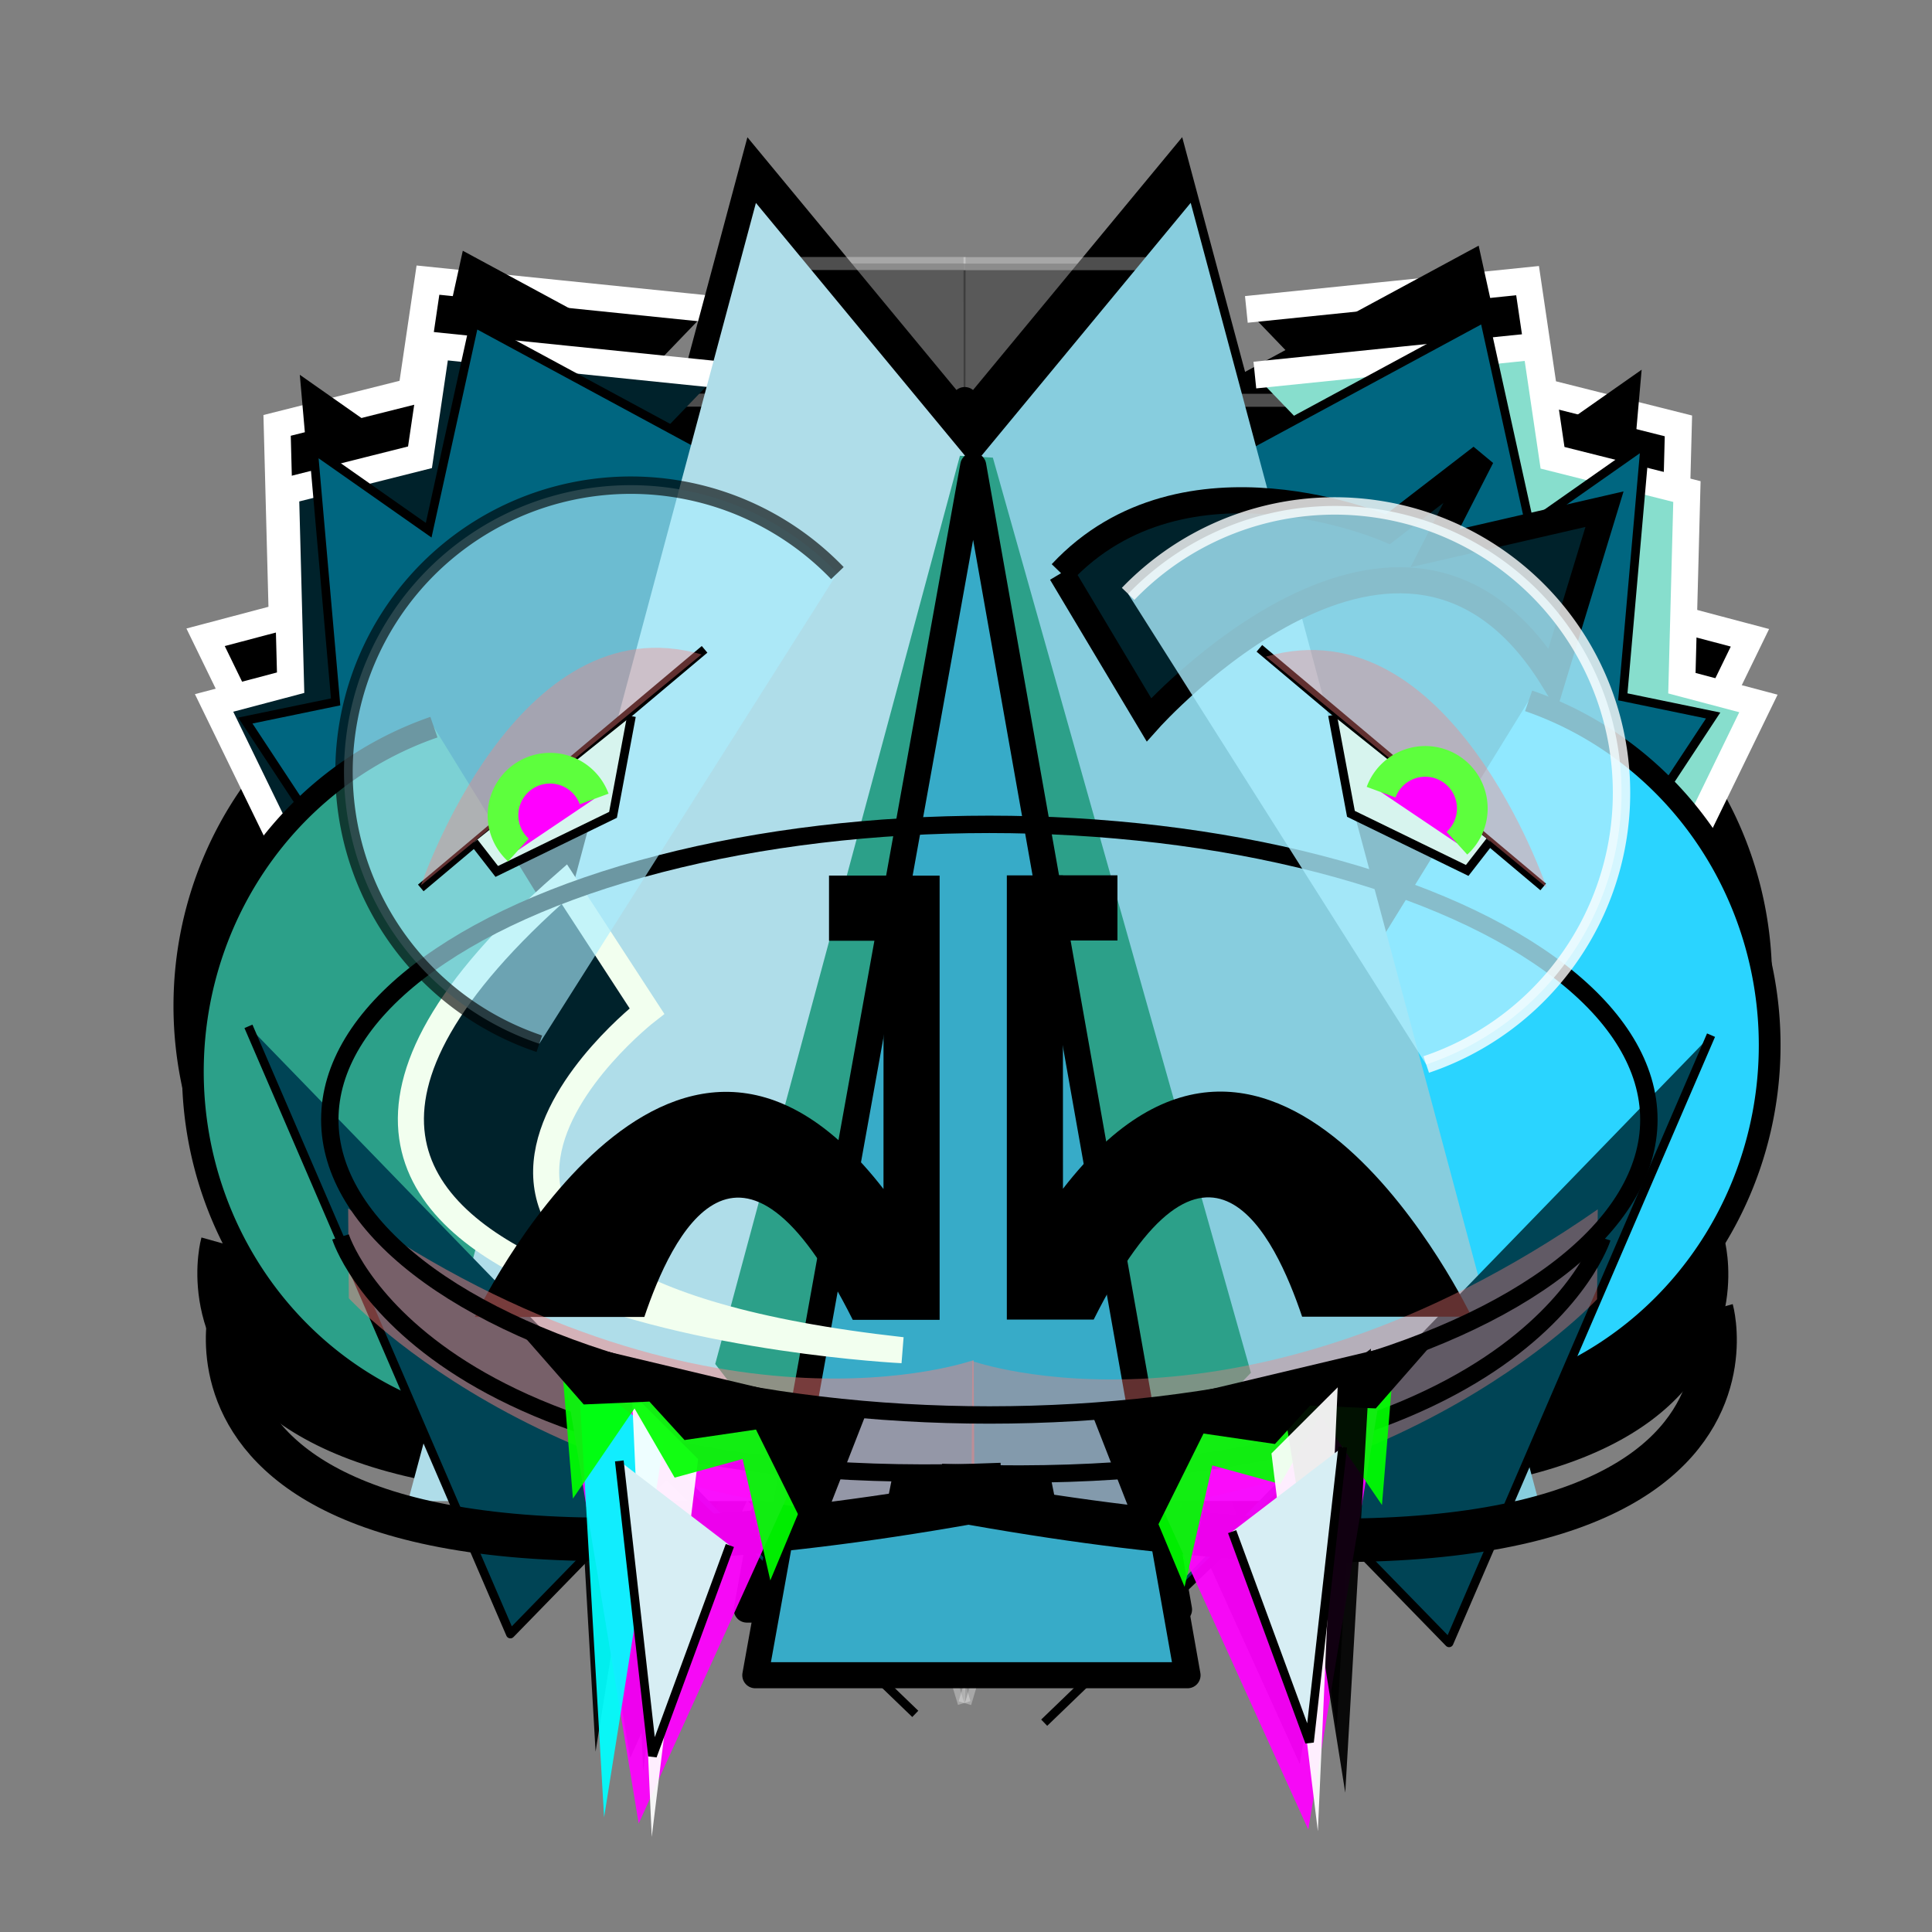 <?xml version="1.0" encoding="UTF-8" standalone="no"?>
<!-- Created with Inkscape (http://www.inkscape.org/) -->

<svg
   width="210mm"
   height="210mm"
   viewBox="0 0 210 210"
   version="1.1"
   id="svg1"
   inkscape:version="1.3.2 (091e20ef0f, 2023-11-25)"
   sodipodi:docname="fourth.svg"
   inkscape:export-filename="fourth.png"
   inkscape:export-xdpi="96"
   inkscape:export-ydpi="96"
   xmlns:inkscape="http://www.inkscape.org/namespaces/inkscape"
   xmlns:sodipodi="http://sodipodi.sourceforge.net/DTD/sodipodi-0.dtd"
   xmlns="http://www.w3.org/2000/svg"
   xmlns:svg="http://www.w3.org/2000/svg">
  <rect x="0" y="0" width="210" height="210" fill="#808080" stroke="none"/>
  <sodipodi:namedview
     id="namedview1"
     pagecolor="#ffffff"
     bordercolor="#000000"
     borderopacity="0.25"
     inkscape:showpageshadow="2"
     inkscape:pageopacity="0.0"
     inkscape:pagecheckerboard="0"
     inkscape:deskcolor="#d1d1d1"
     inkscape:document-units="mm"
     showguides="false"
     inkscape:zoom="0.50709218"
     inkscape:cx="697.11191"
     inkscape:cy="647.81121"
     inkscape:window-width="1920"
     inkscape:window-height="1011"
     inkscape:window-x="0"
     inkscape:window-y="0"
     inkscape:window-maximized="1"
     inkscape:current-layer="layer1">
    <sodipodi:guide
       position="104.838,223.713"
       orientation="1,0"
       id="guide1"
       inkscape:locked="false" />
    <sodipodi:guide
       position="215.557,104.874"
       orientation="0,-1"
       id="guide5"
       inkscape:locked="false" />
    <sodipodi:guide
       position="79.812,188.957"
       orientation="1,0"
       id="guide6"
       inkscape:locked="false" />
    <sodipodi:guide
       position="129.499,181.96"
       orientation="1,0"
       id="guide7"
       inkscape:locked="false" />
    <sodipodi:guide
       position="59.769,101.53"
       orientation="1,0"
       id="guide8"
       inkscape:locked="false" />
    <sodipodi:guide
       position="149.791,16.673"
       orientation="1,0"
       id="guide9"
       inkscape:locked="false" />
    <sodipodi:guide
       position="117.693,190.077"
       orientation="0,-1"
       id="guide10"
       inkscape:locked="false" />
    <sodipodi:guide
       position="96.663,159.824"
       orientation="0,-1"
       id="guide11"
       inkscape:locked="false" />
    <sodipodi:guide
       position="120.645,20.732"
       orientation="0,-1"
       id="guide12"
       inkscape:locked="false" />
    <sodipodi:guide
       position="86.702,175.319"
       orientation="0,-1"
       id="guide14"
       inkscape:locked="false" />
    <sodipodi:guide
       position="181.152,145.066"
       orientation="0,-1"
       id="guide15"
       inkscape:locked="false" />
  </sodipodi:namedview>
  <defs
     id="defs1" />
  <g
     inkscape:label="Layer 1"
     inkscape:groupmode="layer"
     id="layer1">
    <g
       id="g35"
       style="opacity:1;fill:#000000"
       transform="translate(-65.016,-34.304)">
      <path
         style="fill:#000000;fill-opacity:1;stroke:#ffffff;stroke-width:2.911;stroke-linejoin:miter;stroke-dasharray:none;stroke-opacity:1"
         d="m 94.22,117.666 -6.857,-14.092 8.319,-2.202 -0.546,-20.83 14.607,-3.672 1.79,-12.117 30.566,3.128"
         id="path34-6" />
      <path
         style="fill:#000000;fill-opacity:1;stroke:#ffffff;stroke-width:2.911;stroke-linejoin:miter;stroke-dasharray:none;stroke-opacity:1"
         d="m 248.369,117.721 6.857,-14.092 -8.319,-2.202 0.546,-20.83 -14.607,-3.672 -1.79,-12.117 -30.566,3.128"
         id="path34-2-1" />
      <path
         style="fill:#000000;fill-opacity:1;stroke:#000000;stroke-width:0.945;stroke-linejoin:miter;stroke-dasharray:none;stroke-opacity:1"
         d="M 105.135,127.306 90.756,105.488 100.574,103.458 98.163,76.011 110.687,84.798 115.646,62.272 166.069,89.517"
         id="path22-0" />
      <path
         style="fill:#000000;fill-opacity:1;stroke:#000000;stroke-width:0.945;stroke-linejoin:miter;stroke-dasharray:none;stroke-opacity:1"
         d="m 235.924,126.756 14.379,-21.818 -9.818,-2.03 2.411,-27.448 -12.523,8.788 -4.959,-22.527 -50.424,27.245"
         id="path22-7-6" />
      <path
         style="fill:#000000;fill-opacity:1;stroke:#000000;stroke-width:2.364;stroke-linejoin:round;stroke-dasharray:none;stroke-opacity:1"
         id="path17-3-1"
         sodipodi:type="arc"
         sodipodi:cx="123.52831"
         sodipodi:cy="-143.64064"
         sodipodi:rx="38.473209"
         sodipodi:ry="39.497303"
         sodipodi:start="1.8954276"
         sodipodi:end="5.5169858"
         sodipodi:arc-type="arc"
         d="m 111.257,-106.206 a 38.473,39.497 0 0 1 -26.173,-35.895 38.473,39.497 0 0 1 23.37,-37.879 38.473,39.497 0 0 1 42.796,8.952"
         sodipodi:open="true"
         transform="scale(1,-1)" />
      <path
         style="fill:#000000;fill-opacity:1;stroke:#000000;stroke-width:2.364;stroke-linejoin:round;stroke-dasharray:none;stroke-opacity:1"
         id="path17-9-7-5"
         sodipodi:type="arc"
         sodipodi:cx="-217.97478"
         sodipodi:cy="-140.77904"
         sodipodi:rx="38.473209"
         sodipodi:ry="39.497303"
         sodipodi:start="1.8954276"
         sodipodi:end="5.5169858"
         sodipodi:arc-type="arc"
         d="m -230.246,-103.345 a 38.473,39.497 0 0 1 -26.173,-35.895 38.473,39.497 0 0 1 23.37,-37.879 38.473,39.497 0 0 1 42.796,8.952"
         sodipodi:open="true"
         transform="scale(-1)" />
      <path
         style="fill:#000000;fill-opacity:1;stroke:none;stroke-width:2.835;stroke-linejoin:round;stroke-opacity:1"
         d="M 169.867,77.767 146.256,49.223 108.447,190.328 h 61.074"
         id="path14-9" />
      <path
         style="fill:#000000;fill-opacity:1;stroke:none;stroke-width:2.835;stroke-linejoin:round;stroke-opacity:1"
         d="M 169.905,77.756 193.516,49.212 231.325,190.318 H 170.251"
         id="path14-6-4" />
      <path
         style="fill:#000000;fill-opacity:1;stroke:#000000;stroke-width:0.945;stroke-linejoin:round;stroke-dasharray:none;stroke-opacity:1"
         d="m 91.097,138.726 28.472,66.052 16.943,-17.396 27.067,26.076"
         id="path21-9" />
      <path
         style="fill:#000000;fill-opacity:1;stroke:#000000;stroke-width:0.945;stroke-linejoin:round;stroke-dasharray:none;stroke-opacity:1"
         d="m 250.074,139.684 -28.472,66.052 -16.943,-17.396 -27.067,26.076"
         id="path21-3-0" />
      <path
         style="fill:#000000;fill-opacity:1;stroke:none;stroke-width:2.835;stroke-linejoin:miter;stroke-dasharray:none;stroke-opacity:1"
         d="M 168.432,76.707 141.834,175.428 168.041,209.416 200.06,176.381 172.012,76.912 Z"
         id="path35-9" />
      <path
         style="fill:#000000;fill-opacity:1;stroke:#000000;stroke-width:2.835;stroke-linejoin:round;stroke-opacity:1"
         d="M 169.878,77.789 146.192,209.257 h 46.978 z"
         id="path13-1" />
      <g
         id="g13-7"
         transform="matrix(1.134,0,0,1.134,69.602,3.557)"
         style="fill:#000000">
        <path
           style="opacity:1;fill:#000000;fill-opacity:1;stroke-width:3;stroke-linejoin:round"
           d="m 79.831,109.506 v -4.754 h 5.374 v 42.579 H 76.881 c -10.879,-21.726 -17.367,-8.034 -19.98,-0.277 -5.412,0 -7.959,0 -16.249,0 0,0 18.573,-38.877 39.173,-12.266"
           id="path12-7"
           sodipodi:nodetypes="cccccccc" />
        <rect
           style="opacity:1;fill:#000000;fill-opacity:1;stroke-width:4.88;stroke-linejoin:round"
           id="rect13-1"
           width="6.141"
           height="6.248"
           x="74.603"
           y="104.745" />
      </g>
      <path
         style="fill:#000000;fill-opacity:1;stroke:#f2ffef;stroke-width:2.835;stroke-linejoin:miter;stroke-dasharray:none;stroke-opacity:1"
         d="m 125.43,123.268 8.983,13.8 c 0,0 -38.076,29.54 27.74,36.858 0,0 -89.543,-4.344 -36.723,-50.658 z"
         id="path32-1" />
      <g
         id="g13-1-5"
         transform="matrix(-1.134,0,0,1.134,270.153,3.529)"
         style="fill:#000000">
        <path
           style="opacity:1;fill:#000000;fill-opacity:1;stroke-width:3;stroke-linejoin:round"
           d="m 79.831,109.506 v -4.754 h 5.374 v 42.579 H 76.881 c -10.879,-21.726 -17.367,-8.034 -19.98,-0.277 -5.412,0 -7.959,0 -16.249,0 0,0 18.573,-38.877 39.173,-12.266"
           id="path12-2-9"
           sodipodi:nodetypes="cccccccc" />
        <rect
           style="opacity:1;fill:#000000;fill-opacity:1;stroke-width:4.88;stroke-linejoin:round"
           id="rect13-7-7"
           width="6.141"
           height="6.248"
           x="74.603"
           y="104.745" />
      </g>
      <path
         style="opacity:0.467;fill:#000000;fill-opacity:1;stroke:none;stroke-width:0.793;stroke-linejoin:miter;stroke-dasharray:none;stroke-opacity:1"
         d="m 101.934,158.513 0.074,9.773 c 0,0 23.315,25.314 68.023,23.643 l -0.112,-16.925 c 0,0 -29.2,10.483 -67.986,-16.491 z"
         id="path25-7" />
      <path
         style="opacity:0.38;fill:#000000;fill-opacity:1;stroke:none;stroke-width:0.793;stroke-linejoin:miter;stroke-dasharray:none;stroke-opacity:1"
         d="m 237.763,158.613 -0.074,9.773 c 0,0 -23.315,25.314 -68.023,23.643 l 0.112,-16.925 c 0,0 29.2,10.483 67.986,-16.491 z"
         id="path25-6-6" />
      <ellipse
         style="fill:#000000;fill-opacity:1;stroke:#000000;stroke-width:1.89;stroke-linejoin:round;stroke-dasharray:none;stroke-opacity:1"
         id="path16-7"
         cx="-171.629"
         cy="148.87"
         rx="71.689"
         ry="32.099"
         transform="scale(-1,1)" />
      <path
         style="opacity:0.635;fill:#000000;fill-opacity:1;stroke:#000000;stroke-width:1.89;stroke-linejoin:round;stroke-dasharray:none;stroke-opacity:1"
         id="path17-36"
         sodipodi:type="arc"
         sodipodi:cx="132.65474"
         sodipodi:cy="111.07333"
         sodipodi:rx="31.170532"
         sodipodi:ry="31.170532"
         sodipodi:start="1.8954276"
         sodipodi:end="5.5169858"
         sodipodi:arc-type="arc"
         d="M 122.713,140.616 A 31.171,31.171 0 0 1 101.508,112.288 31.171,31.171 0 0 1 120.442,82.395 31.171,31.171 0 0 1 155.115,89.46"
         sodipodi:open="true" />
      <path
         style="fill:#000000;fill-opacity:1;stroke:#000000;stroke-width:2.835;stroke-linejoin:miter;stroke-dasharray:none;stroke-opacity:1"
         d="m 179.447,89.456 9.523,15.938 c 0,0 27.564,-30.898 43.909,-4.458 l 5.616,-18.423 -18.434,4.241 5.066,-9.908 -10.18,7.849 c 0,0 -22.072,-9.629 -35.5,4.762 z"
         id="path33-5" />
      <path
         style="opacity:0.794;fill:#000000;fill-opacity:1;stroke:#ffffff;stroke-width:1.89;stroke-linejoin:round;stroke-dasharray:none;stroke-opacity:1"
         id="path17-9-6"
         sodipodi:type="arc"
         sodipodi:cx="-209.17413"
         sodipodi:cy="113.33158"
         sodipodi:rx="31.170532"
         sodipodi:ry="31.170532"
         sodipodi:start="1.8954276"
         sodipodi:end="5.5169858"
         sodipodi:arc-type="arc"
         d="m -219.116,142.874 a 31.171,31.171 0 0 1 -21.205,-28.328 31.171,31.171 0 0 1 18.934,-29.893 31.171,31.171 0 0 1 34.673,7.065"
         sodipodi:open="true"
         transform="scale(-1,1)" />
      <path
         style="fill:#000000;fill-opacity:1;stroke:#000000;stroke-width:1.89;stroke-linejoin:round;stroke-dasharray:none;stroke-opacity:1"
         d="m 101.105,161.615 c 0,0 8.731,28.119 71.786,25.496"
         id="path19-39" />
      <path
         style="fill:#000000;fill-opacity:1;stroke:#000000;stroke-width:4.726;stroke-linejoin:round;stroke-dasharray:none;stroke-opacity:1"
         d="m 89.188,169.45 c 0,0 -11.04,39.442 89.317,19.33"
         id="path20-4" />
      <path
         style="fill:#000000;fill-opacity:1;stroke:#000000;stroke-width:1.89;stroke-linejoin:round;stroke-dasharray:none;stroke-opacity:1"
         d="m 238.239,161.721 c 0,0 -8.731,28.119 -71.786,25.496"
         id="path19-3-8" />
      <path
         style="fill:#000000;fill-opacity:1;stroke:#000000;stroke-width:4.726;stroke-linejoin:round;stroke-dasharray:none;stroke-opacity:1"
         d="m 250.156,169.555 c 0,0 11.04,39.442 -89.317,19.33"
         id="path20-6-1" />
      <path
         style="fill:#000000;fill-opacity:1;stroke:#000000;stroke-width:0.945;stroke-linejoin:miter;stroke-dasharray:none;stroke-opacity:1"
         d="M 109.829,123.681 140.676,97.747"
         id="path23-2" />
      <path
         style="fill:#000000;fill-opacity:1;stroke:#000000;stroke-width:0.945;stroke-linejoin:miter;stroke-dasharray:none;stroke-opacity:1"
         d="m 132.729,105.007 -2.004,10.728 -12.637,6.153 -2.469,-3.179"
         id="path24-9" />
      <path
         style="fill:#000000;fill-opacity:1;stroke:#000000;stroke-width:0.945;stroke-linejoin:miter;stroke-dasharray:none;stroke-opacity:1"
         d="M 231.83,123.573 200.982,97.639"
         id="path23-0-3" />
      <path
         style="fill:#000000;fill-opacity:1;stroke:#000000;stroke-width:0.945;stroke-linejoin:miter;stroke-dasharray:none;stroke-opacity:1"
         d="m 208.929,104.899 2.004,10.728 12.637,6.153 2.469,-3.179"
         id="path24-3-9" />
      <path
         style="opacity:0.38;fill:#000000;fill-opacity:1;stroke:none;stroke-width:0.945;stroke-linejoin:miter;stroke-dasharray:none;stroke-opacity:1"
         d="m 109.852,123.397 c 0,0 10.412,-30.874 30.499,-25.098"
         id="path26-0" />
      <path
         style="opacity:0.38;fill:#000000;fill-opacity:1;stroke:none;stroke-width:0.945;stroke-linejoin:miter;stroke-dasharray:none;stroke-opacity:1"
         d="m 232.199,123.636 c 0,0 -10.412,-30.874 -30.499,-25.098"
         id="path26-6-8" />
      <path
         style="opacity:0.929;fill:#000000;fill-opacity:1;stroke:none;stroke-width:0.945;stroke-linejoin:miter;stroke-dasharray:none;stroke-opacity:1"
         d="m 125.551,177.116 7.964,48.258 18.641,-41.072 z"
         id="path27-8" />
      <path
         style="opacity:0.929;fill:#000000;fill-opacity:1;stroke:none;stroke-width:0.56;stroke-linejoin:miter;stroke-dasharray:none;stroke-opacity:1"
         d="m 126.959,176.447 2.795,48.258 6.541,-41.072 z"
         id="path27-47-5" />
      <path
         style="opacity:0.929;fill:#000000;fill-opacity:1;stroke:none;stroke-width:0.492;stroke-linejoin:miter;stroke-dasharray:none;stroke-opacity:1"
         d="m 132.778,178.577 2.155,48.258 5.043,-41.072 z"
         id="path27-47-0-09" />
      <path
         style="opacity:0.929;fill:#000000;fill-opacity:1;stroke:none;stroke-width:0.945;stroke-linejoin:miter;stroke-dasharray:none;stroke-opacity:1"
         d="m 214.26,177.779 -7.964,48.258 -18.641,-41.072 z"
         id="path27-4-6" />
      <path
         style="opacity:0.929;fill:#000000;fill-opacity:1;stroke:none;stroke-width:0.945;stroke-linejoin:miter;stroke-dasharray:none;stroke-opacity:1"
         d="m 125.115,174.866 1.251,15.19 6.699,-9.795 4.358,7.52 7.385,-2.027 3.013,13.198 6.786,-16.277 z"
         id="path28-3" />
      <path
         style="opacity:0.929;fill:#000000;fill-opacity:1;stroke:none;stroke-width:0.945;stroke-linejoin:miter;stroke-dasharray:none;stroke-opacity:1"
         d="m 215.557,175.563 -1.251,15.19 -6.699,-9.795 -4.358,7.52 -7.385,-2.027 -3.013,13.198 -6.786,-16.277 z"
         id="path28-6-8" />
      <path
         style="fill:#000000;fill-opacity:1;stroke:none;stroke-width:0.945;stroke-linejoin:miter;stroke-dasharray:none;stroke-opacity:1"
         d="m 120.495,171.792 7.045,8.033 7.142,-0.31 3.817,4.177 7.765,-1.137 6.319,12.725 5.671,-14.508 z"
         id="path29-5" />
      <path
         style="fill:#000000;fill-opacity:1;stroke:none;stroke-width:0.945;stroke-linejoin:miter;stroke-dasharray:none;stroke-opacity:1"
         d="m 220.678,172.223 -7.045,8.033 -7.142,-0.31 -3.817,4.177 -7.765,-1.137 -6.319,12.725 -5.671,-14.508 z"
         id="path29-4-6" />
      <path
         style="opacity:0.929;fill:#000000;fill-opacity:1;stroke:none;stroke-width:0.56;stroke-linejoin:miter;stroke-dasharray:none;stroke-opacity:1"
         d="m 213.111,173.763 -2.795,48.258 -6.541,-41.072 z"
         id="path27-47-8-1" />
      <path
         style="opacity:0.929;fill:#000000;fill-opacity:1;stroke:none;stroke-width:0.492;stroke-linejoin:miter;stroke-dasharray:none;stroke-opacity:1"
         d="m 209.493,177.963 -2.155,48.258 -5.043,-41.072 z"
         id="path27-47-0-0-1" />
      <path
         style="fill:#000000;fill-opacity:1;stroke:#000000;stroke-width:0.945;stroke-linejoin:miter;stroke-dasharray:none;stroke-opacity:1"
         d="m 131.408,185.961 3.609,32.066 8.408,-22.873"
         id="path30-5" />
      <path
         style="fill:#000000;fill-opacity:1;stroke:#000000;stroke-width:0.945;stroke-linejoin:miter;stroke-dasharray:none;stroke-opacity:1"
         d="m 210.037,184.455 -3.609,32.066 -8.408,-22.873"
         id="path30-2-9" />
      <path
         style="fill:#000000;fill-opacity:1;stroke:#5dff3d;stroke-width:3.336;stroke-linejoin:miter;stroke-dasharray:none;stroke-opacity:1"
         id="path31-8"
         sodipodi:type="arc"
         sodipodi:cx="159.95181"
         sodipodi:cy="56.262169"
         sodipodi:rx="5.1114054"
         sodipodi:ry="5.1114054"
         sodipodi:start="1.8954276"
         sodipodi:end="5.5169858"
         sodipodi:open="true"
         sodipodi:arc-type="arc"
         d="m 158.321,61.107 a 5.111,5.111 0 0 1 -3.477,-4.645 5.111,5.111 0 0 1 3.105,-4.902 5.111,5.111 0 0 1 5.686,1.158"
         transform="rotate(23.685)" />
      <path
         style="fill:#000000;fill-opacity:1;stroke:#5dff3d;stroke-width:3.336;stroke-linejoin:miter;stroke-dasharray:none;stroke-opacity:1"
         id="path31-9-4"
         sodipodi:type="arc"
         sodipodi:cx="-154.29245"
         sodipodi:cy="193.29933"
         sodipodi:rx="5.1114054"
         sodipodi:ry="5.1114054"
         sodipodi:start="1.8954276"
         sodipodi:end="5.5169858"
         sodipodi:open="true"
         sodipodi:arc-type="arc"
         d="m -155.923,198.144 a 5.111,5.111 0 0 1 -3.477,-4.645 5.111,5.111 0 0 1 3.105,-4.902 5.111,5.111 0 0 1 5.686,1.158"
         transform="matrix(-0.916,0.402,0.402,0.916,0,0)" />
      <path
         style="opacity:0.306;fill:#000000;fill-opacity:1;stroke:#ffffff;stroke-width:1.418;stroke-linejoin:round;stroke-dasharray:none;stroke-opacity:1"
         d="M 169.97,62.943 H 146.429 V 77.796 H 127.267 L 169.823,219.415"
         id="path15-8" />
      <path
         style="opacity:0.306;fill:#000000;fill-opacity:1;stroke:#ffffff;stroke-width:1.418;stroke-linejoin:round;stroke-dasharray:none;stroke-opacity:1"
         d="m 169.747,62.962 h 23.542 v 14.853 h 19.161 L 169.894,219.434"
         id="path15-6-1" />
    </g>
    <path
       style="opacity:1;fill:#00222b;fill-opacity:1;stroke:#ffffff;stroke-width:2.911;stroke-linejoin:miter;stroke-dasharray:none;stroke-opacity:1"
       d="M 30.128,90.5 23.271,76.407 31.59,74.206 31.044,53.376 45.651,49.704 47.441,37.586 78.007,40.714"
       id="path34" />
    <path
       style="fill:#87decd;fill-opacity:1;stroke:#ffffff;stroke-width:2.911;stroke-linejoin:miter;stroke-dasharray:none;stroke-opacity:1"
       d="m 184.277,90.554 6.857,-14.092 -8.319,-2.202 0.546,-20.83 -14.607,-3.672 -1.79,-12.117 -30.566,3.128"
       id="path34-2" />
    <path
       style="opacity:1;fill:#006680;fill-opacity:1;stroke:#000000;stroke-width:0.945;stroke-linejoin:miter;stroke-dasharray:none;stroke-opacity:1"
       d="M 41.043,100.139 26.664,78.321 36.482,76.291 34.071,48.844 46.595,57.632 51.554,35.105 101.977,62.35"
       id="path22" />
    <path
       style="fill:#006680;fill-opacity:1;stroke:#000000;stroke-width:0.945;stroke-linejoin:miter;stroke-dasharray:none;stroke-opacity:1"
       d="m 171.832,99.59 14.379,-21.818 -9.818,-2.03 2.411,-27.448 -12.523,8.788 -4.959,-22.527 -50.424,27.245"
       id="path22-7" />
    <path
       style="fill:#2ca089;fill-opacity:1;stroke:#000000;stroke-width:2.364;stroke-linejoin:round;stroke-dasharray:none;stroke-opacity:1"
       id="path17-3"
       sodipodi:type="arc"
       sodipodi:cx="59.436298"
       sodipodi:cy="-116.47392"
       sodipodi:rx="38.473209"
       sodipodi:ry="39.497303"
       sodipodi:start="1.8954276"
       sodipodi:end="5.5169858"
       sodipodi:arc-type="arc"
       d="m 47.165,-79.04 a 38.473,39.497 0 0 1 -26.173,-35.895 38.473,39.497 0 0 1 23.37,-37.879 38.473,39.497 0 0 1 42.796,8.952"
       sodipodi:open="true"
       transform="scale(1,-1)" />
    <path
       style="fill:#2ad4ff;fill-opacity:1;stroke:#000000;stroke-width:2.364;stroke-linejoin:round;stroke-dasharray:none;stroke-opacity:1"
       id="path17-9-7"
       sodipodi:type="arc"
       sodipodi:cx="-153.88277"
       sodipodi:cy="-113.61231"
       sodipodi:rx="38.473209"
       sodipodi:ry="39.497303"
       sodipodi:start="1.8954276"
       sodipodi:end="5.5169858"
       sodipodi:arc-type="arc"
       d="m -166.154,-76.178 a 38.473,39.497 0 0 1 -26.173,-35.895 38.473,39.497 0 0 1 23.37,-37.879 38.473,39.497 0 0 1 42.796,8.952"
       sodipodi:open="true"
       transform="scale(-1)" />
    <path
       style="opacity:1;fill:#afdde9;fill-opacity:1;stroke:none;stroke-width:2.835;stroke-linejoin:round;stroke-opacity:1"
       d="M 105.775,50.6 82.164,22.057 44.355,163.162 h 61.074"
       id="path14" />
    <path
       style="fill:#87cdde;fill-opacity:1;stroke:none;stroke-width:2.835;stroke-linejoin:round;stroke-opacity:1"
       d="M 105.813,50.589 129.424,22.046 167.233,163.151 H 106.159"
       id="path14-6" />
    <path
       style="opacity:1;fill:#004455;fill-opacity:1;stroke:#000000;stroke-width:0.945;stroke-linejoin:round;stroke-dasharray:none;stroke-opacity:1"
       d="m 27.005,111.559 28.472,66.052 16.943,-17.396 27.067,26.076"
       id="path21" />
    <path
       style="fill:#004455;fill-opacity:1;stroke:#000000;stroke-width:0.945;stroke-linejoin:round;stroke-dasharray:none;stroke-opacity:1"
       d="m 185.982,112.517 -28.472,66.052 -16.943,-17.396 -27.067,26.076"
       id="path21-3" />
    <path
       style="opacity:1;fill:#2ca089;fill-opacity:1;stroke:none;stroke-width:2.835;stroke-linejoin:miter;stroke-dasharray:none;stroke-opacity:1"
       d="M 104.34,49.54 77.742,148.261 103.949,182.249 135.968,149.215 107.92,49.745 Z"
       id="path35" />
    <path
       style="opacity:1;fill:#37abc8;fill-opacity:1;stroke:#000000;stroke-width:2.835;stroke-linejoin:round;stroke-opacity:1"
       d="M 105.786,50.622 82.1,182.091 h 46.978 z"
       id="path13" />
    <path
       style="opacity:1;fill:#00222b;fill-opacity:1;stroke:#f2ffef;stroke-width:2.835;stroke-linejoin:miter;stroke-dasharray:none;stroke-opacity:1"
       d="m 61.338,96.101 8.983,13.8 c 0,0 -38.076,29.54 27.74,36.858 0,0 -89.543,-4.344 -36.723,-50.658 z"
       id="path32" />
    <g
       id="g13"
       transform="matrix(1.134,0,0,1.134,5.51,-23.61)">
      <path
         style="opacity:1;fill:#000000;fill-opacity:1;stroke-width:3;stroke-linejoin:round"
         d="m 79.831,109.506 v -4.754 h 5.374 v 42.579 H 76.881 c -10.879,-21.726 -17.367,-8.034 -19.98,-0.277 -5.412,0 -7.959,0 -16.249,0 0,0 18.573,-38.877 39.173,-12.266"
         id="path12"
         sodipodi:nodetypes="cccccccc" />
      <rect
         style="opacity:1;fill:#000000;fill-opacity:1;stroke-width:4.88;stroke-linejoin:round"
         id="rect13"
         width="6.141"
         height="6.248"
         x="74.603"
         y="104.745" />
    </g>
    <g
       id="g13-1"
       transform="matrix(-1.134,0,0,1.134,206.061,-23.638)">
      <path
         style="opacity:1;fill:#000000;fill-opacity:1;stroke-width:3;stroke-linejoin:round"
         d="m 79.831,109.506 v -4.754 h 5.374 v 42.579 H 76.881 c -10.879,-21.726 -17.367,-8.034 -19.98,-0.277 -5.412,0 -7.959,0 -16.249,0 0,0 18.573,-38.877 39.173,-12.266"
         id="path12-2"
         sodipodi:nodetypes="cccccccc" />
      <rect
         style="opacity:1;fill:#000000;fill-opacity:1;stroke-width:4.88;stroke-linejoin:round"
         id="rect13-7"
         width="6.141"
         height="6.248"
         x="74.603"
         y="104.745" />
    </g>
    <path
       style="opacity:0.467;fill:#ff8080;fill-opacity:1;stroke:none;stroke-width:0.793;stroke-linejoin:miter;stroke-dasharray:none;stroke-opacity:1"
       d="m 37.842,131.346 0.074,9.773 c 0,0 23.315,25.314 68.023,23.643 l -0.112,-16.925 c 0,0 -29.2,10.483 -67.986,-16.491 z"
       id="path25" />
    <path
       style="opacity:0.38;fill:#ff8080;fill-opacity:1;stroke:none;stroke-width:0.793;stroke-linejoin:miter;stroke-dasharray:none;stroke-opacity:1"
       d="m 173.671,131.447 -0.074,9.773 c 0,0 -23.315,25.314 -68.023,23.643 l 0.112,-16.925 c 0,0 29.2,10.483 67.986,-16.491 z"
       id="path25-6" />
    <ellipse
       style="opacity:1;fill:none;fill-opacity:1;stroke:#000000;stroke-width:1.89;stroke-linejoin:round;stroke-dasharray:none;stroke-opacity:1"
       id="path16"
       cx="-107.537"
       cy="121.703"
       rx="71.689"
       ry="32.099"
       transform="scale(-1,1)" />
    <path
       style="opacity:0.635;fill:#aaeeff;fill-opacity:1;stroke:#000000;stroke-width:1.89;stroke-linejoin:round;stroke-dasharray:none;stroke-opacity:1"
       id="path17"
       sodipodi:type="arc"
       sodipodi:cx="68.562729"
       sodipodi:cy="83.906609"
       sodipodi:rx="31.170532"
       sodipodi:ry="31.170532"
       sodipodi:start="1.8954276"
       sodipodi:end="5.5169858"
       sodipodi:arc-type="arc"
       d="M 58.621,113.449 A 31.171,31.171 0 0 1 37.416,85.121 31.171,31.171 0 0 1 56.35,55.228 31.171,31.171 0 0 1 91.023,62.293"
       sodipodi:open="true" />
    <path
       style="opacity:1;fill:#00222b;fill-opacity:1;stroke:#000000;stroke-width:2.835;stroke-linejoin:miter;stroke-dasharray:none;stroke-opacity:1"
       d="m 115.355,62.29 9.523,15.938 c 0,0 27.564,-30.898 43.909,-4.459 l 5.616,-18.423 -18.434,4.241 5.066,-9.908 -10.18,7.849 c 0,0 -22.072,-9.629 -35.5,4.762 z"
       id="path33" />
    <path
       style="opacity:0.794;fill:#aaeeff;fill-opacity:1;stroke:#ffffff;stroke-width:1.89;stroke-linejoin:round;stroke-dasharray:none;stroke-opacity:1"
       id="path17-9"
       sodipodi:type="arc"
       sodipodi:cx="-145.08212"
       sodipodi:cy="86.164856"
       sodipodi:rx="31.170532"
       sodipodi:ry="31.170532"
       sodipodi:start="1.8954276"
       sodipodi:end="5.5169858"
       sodipodi:arc-type="arc"
       d="m -155.024,115.707 a 31.171,31.171 0 0 1 -21.205,-28.328 31.171,31.171 0 0 1 18.934,-29.893 31.171,31.171 0 0 1 34.673,7.065"
       sodipodi:open="true"
       transform="scale(-1,1)" />
    <path
       style="opacity:1;fill:none;fill-opacity:1;stroke:#000000;stroke-width:1.89;stroke-linejoin:round;stroke-dasharray:none;stroke-opacity:1"
       d="m 37.013,134.448 c 0,0 8.731,28.119 71.786,25.496"
       id="path19" />
    <path
       style="opacity:1;fill:none;fill-opacity:1;stroke:#000000;stroke-width:4.726;stroke-linejoin:round;stroke-dasharray:none;stroke-opacity:1"
       d="m 25.096,142.283 c 0,0 -11.04,39.442 89.317,19.33"
       id="path20" />
    <path
       style="fill:none;fill-opacity:1;stroke:#000000;stroke-width:1.89;stroke-linejoin:round;stroke-dasharray:none;stroke-opacity:1"
       d="m 174.147,134.554 c 0,0 -8.731,28.119 -71.786,25.496"
       id="path19-3" />
    <path
       style="fill:none;fill-opacity:1;stroke:#000000;stroke-width:4.726;stroke-linejoin:round;stroke-dasharray:none;stroke-opacity:1"
       d="m 186.064,142.388 c 0,0 11.04,39.442 -89.317,19.33"
       id="path20-6" />
    <path
       style="opacity:1;fill:#00222b;fill-opacity:1;stroke:#000000;stroke-width:0.945;stroke-linejoin:miter;stroke-dasharray:none;stroke-opacity:1"
       d="M 45.737,96.514 76.584,70.581"
       id="path23" />
    <path
       style="opacity:1;fill:#d7f4ee;fill-opacity:1;stroke:#000000;stroke-width:0.945;stroke-linejoin:miter;stroke-dasharray:none;stroke-opacity:1"
       d="m 68.637,77.84 -2.004,10.728 -12.637,6.153 -2.469,-3.179"
       id="path24" />
    <path
       style="fill:#00222b;fill-opacity:1;stroke:#000000;stroke-width:0.945;stroke-linejoin:miter;stroke-dasharray:none;stroke-opacity:1"
       d="M 167.738,96.406 136.89,70.473"
       id="path23-0" />
    <path
       style="fill:#d7f4ee;fill-opacity:1;stroke:#000000;stroke-width:0.945;stroke-linejoin:miter;stroke-dasharray:none;stroke-opacity:1"
       d="m 144.837,77.732 2.004,10.728 12.637,6.153 2.469,-3.179"
       id="path24-3" />
    <path
       style="opacity:0.38;fill:#ff8080;fill-opacity:1;stroke:none;stroke-width:0.945;stroke-linejoin:miter;stroke-dasharray:none;stroke-opacity:1"
       d="m 45.76,96.23 c 0,0 10.412,-30.874 30.499,-25.098"
       id="path26" />
    <path
       style="opacity:0.38;fill:#ff8080;fill-opacity:1;stroke:none;stroke-width:0.945;stroke-linejoin:miter;stroke-dasharray:none;stroke-opacity:1"
       d="m 168.107,96.469 c 0,0 -10.412,-30.874 -30.499,-25.098"
       id="path26-6" />
    <path
       style="opacity:0.929;fill:#ff00ff;fill-opacity:1;stroke:none;stroke-width:0.945;stroke-linejoin:miter;stroke-dasharray:none;stroke-opacity:1"
       d="m 61.459,149.95 7.964,48.258 18.641,-41.072 z"
       id="path27" />
    <path
       style="opacity:0.929;fill:#00ffff;fill-opacity:1;stroke:none;stroke-width:0.56;stroke-linejoin:miter;stroke-dasharray:none;stroke-opacity:1"
       d="m 62.867,149.281 2.795,48.258 6.541,-41.072 z"
       id="path27-47" />
    <path
       style="opacity:0.929;fill:#ffffff;fill-opacity:1;stroke:none;stroke-width:0.492;stroke-linejoin:miter;stroke-dasharray:none;stroke-opacity:1"
       d="m 68.686,151.41 2.155,48.258 5.043,-41.072 z"
       id="path27-47-0" />
    <path
       style="opacity:0.929;fill:#ff00ff;fill-opacity:1;stroke:none;stroke-width:0.945;stroke-linejoin:miter;stroke-dasharray:none;stroke-opacity:1"
       d="m 150.168,150.612 -7.964,48.258 -18.641,-41.072 z"
       id="path27-4" />
    <path
       style="opacity:0.929;fill:#00ff00;fill-opacity:1;stroke:none;stroke-width:0.945;stroke-linejoin:miter;stroke-dasharray:none;stroke-opacity:1"
       d="m 61.023,147.699 1.251,15.19 6.699,-9.795 4.358,7.52 7.385,-2.027 3.013,13.198 6.786,-16.277 z"
       id="path28" />
    <path
       style="opacity:0.929;fill:#00ff00;fill-opacity:1;stroke:none;stroke-width:0.945;stroke-linejoin:miter;stroke-dasharray:none;stroke-opacity:1"
       d="m 151.465,148.396 -1.251,15.19 -6.699,-9.795 -4.358,7.52 -7.385,-2.027 -3.013,13.198 -6.786,-16.277 z"
       id="path28-6" />
    <path
       style="opacity:1;fill:#000000;fill-opacity:1;stroke:none;stroke-width:0.945;stroke-linejoin:miter;stroke-dasharray:none;stroke-opacity:1"
       d="m 56.403,144.625 7.045,8.033 7.142,-0.31 3.817,4.177 7.765,-1.137 6.319,12.725 5.671,-14.508 z"
       id="path29" />
    <path
       style="fill:#000000;fill-opacity:1;stroke:none;stroke-width:0.945;stroke-linejoin:miter;stroke-dasharray:none;stroke-opacity:1"
       d="m 156.586,145.056 -7.045,8.033 -7.142,-0.31 -3.817,4.177 -7.765,-1.137 -6.319,12.725 -5.671,-14.508 z"
       id="path29-4" />
    <path
       style="opacity:0.929;fill:#000000;fill-opacity:1;stroke:none;stroke-width:0.56;stroke-linejoin:miter;stroke-dasharray:none;stroke-opacity:1"
       d="m 149.019,146.596 -2.795,48.258 -6.541,-41.072 z"
       id="path27-47-8" />
    <path
       style="opacity:0.929;fill:#ffffff;fill-opacity:1;stroke:none;stroke-width:0.492;stroke-linejoin:miter;stroke-dasharray:none;stroke-opacity:1"
       d="m 145.401,150.796 -2.155,48.258 -5.043,-41.072 z"
       id="path27-47-0-0" />
    <path
       style="opacity:1;fill:#d7eef4;fill-opacity:1;stroke:#000000;stroke-width:0.945;stroke-linejoin:miter;stroke-dasharray:none;stroke-opacity:1"
       d="m 67.316,158.794 3.609,32.066 8.408,-22.873"
       id="path30" />
    <path
       style="fill:#d7eef4;fill-opacity:1;stroke:#000000;stroke-width:0.945;stroke-linejoin:miter;stroke-dasharray:none;stroke-opacity:1"
       d="m 145.945,157.289 -3.609,32.066 -8.408,-22.873"
       id="path30-2" />
    <path
       style="opacity:1;fill:#ff00ff;fill-opacity:1;stroke:#5dff3d;stroke-width:3.336;stroke-linejoin:miter;stroke-dasharray:none;stroke-opacity:1"
       id="path31"
       sodipodi:type="arc"
       sodipodi:cx="90.345329"
       sodipodi:cy="57.13036"
       sodipodi:rx="5.1114054"
       sodipodi:ry="5.1114054"
       sodipodi:start="1.8954276"
       sodipodi:end="5.5169858"
       sodipodi:open="true"
       sodipodi:arc-type="arc"
       d="m 88.715,61.975 a 5.111,5.111 0 0 1 -3.477,-4.645 5.111,5.111 0 0 1 3.105,-4.902 5.111,5.111 0 0 1 5.686,1.158"
       transform="rotate(23.685)" />
    <path
       style="fill:#ff00ff;fill-opacity:1;stroke:#5dff3d;stroke-width:3.336;stroke-linejoin:miter;stroke-dasharray:none;stroke-opacity:1"
       id="path31-9"
       sodipodi:type="arc"
       sodipodi:cx="-106.51241"
       sodipodi:cy="142.67439"
       sodipodi:rx="5.1114054"
       sodipodi:ry="5.1114054"
       sodipodi:start="1.8954276"
       sodipodi:end="5.5169858"
       sodipodi:open="true"
       sodipodi:arc-type="arc"
       d="m -108.143,147.519 a 5.111,5.111 0 0 1 -3.477,-4.645 5.111,5.111 0 0 1 3.105,-4.902 5.111,5.111 0 0 1 5.686,1.158"
       transform="matrix(-0.916,0.402,0.402,0.916,0,0)" />
  </g>
</svg>
